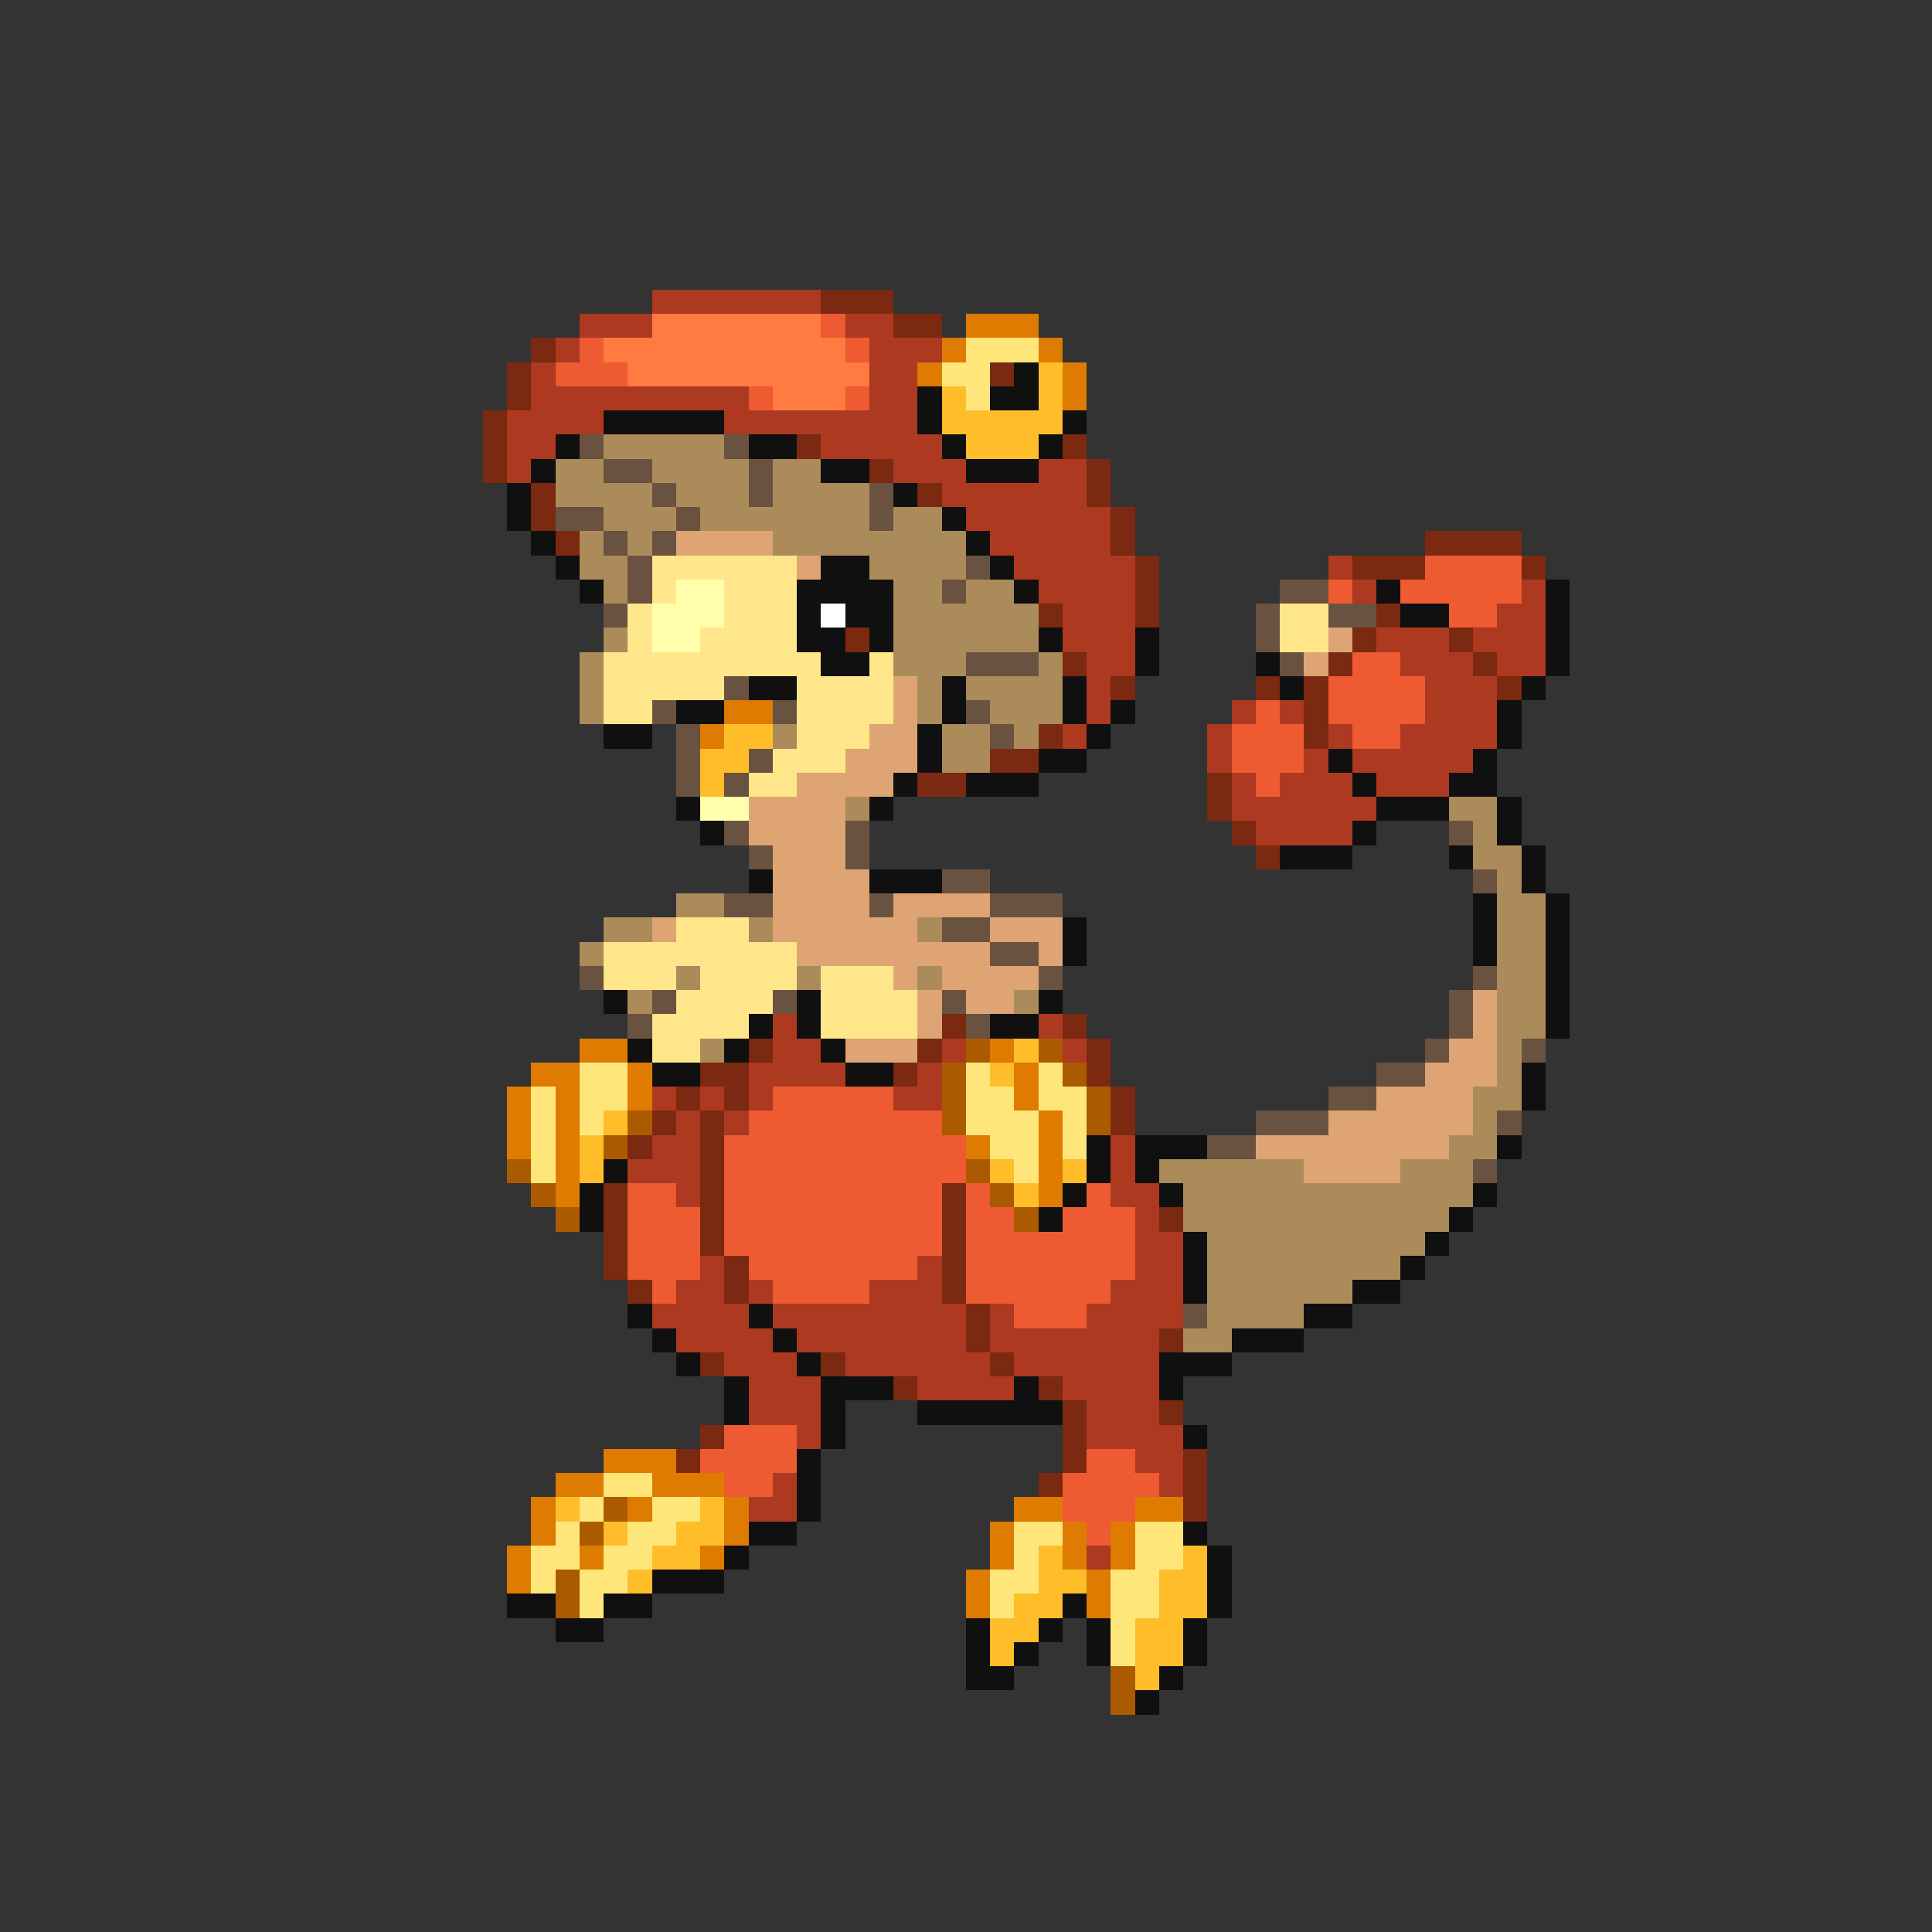 <svg xmlns="http://www.w3.org/2000/svg" viewBox="0 -0.5 80 80" shape-rendering="crispEdges">
<rect x="0" y="-0.5" width="80" height="80" fill="#333333" stroke="none"/>
<path stroke="#ac3920" d="M27 12h7M24 13h3M35 13h2M23 14h1M36 14h3M22 15h1M36 15h2M22 16h9M36 16h2M21 17h4M30 17h8M21 18h2M34 18h5M21 19h1M37 19h3M43 19h2M39 20h6M40 21h6M41 22h5M42 23h5M55 23h1M43 24h4M56 24h1M63 24h1M44 25h3M62 25h2M44 26h3M57 26h3M61 26h3M45 27h2M58 27h3M62 27h2M45 28h1M59 28h3M45 29h1M51 29h1M53 29h1M59 29h3M44 30h1M50 30h1M55 30h1M58 30h4M50 31h1M54 31h1M56 31h5M51 32h1M53 32h3M57 32h3M51 33h6M52 34h4M32 42h1M43 42h1M32 43h2M39 43h1M44 43h1M31 44h4M38 44h1M27 45h1M29 45h1M31 45h1M37 45h2M28 46h1M30 46h1M27 47h2M46 47h1M26 48h3M46 48h1M28 49h1M46 49h2M47 50h1M47 51h2M29 52h1M38 52h1M47 52h2M28 53h2M31 53h1M36 53h3M46 53h3M27 54h4M32 54h8M41 54h1M45 54h4M28 55h4M33 55h7M41 55h7M30 56h3M35 56h6M42 56h6M31 57h3M38 57h4M44 57h4M31 58h3M45 58h3M33 59h1M45 59h4M47 60h2M32 61h1M48 61h1M31 62h2M45 64h1" />
<path stroke="#7b2910" d="M34 12h3M37 13h2M22 14h1M21 15h1M41 15h1M21 16h1M20 17h1M20 18h1M33 18h1M44 18h1M20 19h1M36 19h1M45 19h1M22 20h1M38 20h1M45 20h1M22 21h1M46 21h1M23 22h1M46 22h1M59 22h4M47 23h1M56 23h3M63 23h1M47 24h1M43 25h1M47 25h1M57 25h1M35 26h1M56 26h1M60 26h1M44 27h1M55 27h1M61 27h1M46 28h1M52 28h1M54 28h1M62 28h1M54 29h1M43 30h1M54 30h1M41 31h2M38 32h2M50 32h1M50 33h1M51 34h1M52 35h1M39 42h1M44 42h1M31 43h1M38 43h1M45 43h1M29 44h2M37 44h1M45 44h1M28 45h1M30 45h1M46 45h1M27 46h1M29 46h1M46 46h1M26 47h1M29 47h1M29 48h1M25 49h1M29 49h1M39 49h1M25 50h1M29 50h1M39 50h1M48 50h1M25 51h1M29 51h1M39 51h1M25 52h1M30 52h1M39 52h1M26 53h1M30 53h1M39 53h1M40 54h1M40 55h1M48 55h1M29 56h1M34 56h1M41 56h1M37 57h1M43 57h1M44 58h1M48 58h1M29 59h1M44 59h1M28 60h1M44 60h1M49 60h1M43 61h1M49 61h1M49 62h1" />
<path stroke="#ff7b41" d="M27 13h7M25 14h10M26 15h10M32 16h3" />
<path stroke="#ee5a31" d="M34 13h1M24 14h1M35 14h1M23 15h3M31 16h1M35 16h1M59 23h4M55 24h1M58 24h5M60 25h2M56 27h2M55 28h4M52 29h1M55 29h4M51 30h3M56 30h2M51 31h3M52 32h1M32 45h5M31 46h8M30 47h10M30 48h10M26 49h2M30 49h9M40 49h1M45 49h1M26 50h3M30 50h9M40 50h2M44 50h3M26 51h3M30 51h9M40 51h7M26 52h3M31 52h7M40 52h7M27 53h1M32 53h4M40 53h6M42 54h3M30 59h3M29 60h4M45 60h2M30 61h2M44 61h4M44 62h3M45 63h1" />
<path stroke="#de7b00" d="M40 13h3M39 14h1M43 14h1M38 15h1M44 15h1M44 16h1M30 29h2M29 30h1M24 43h2M41 43h1M22 44h2M26 44h1M42 44h1M21 45h1M23 45h1M26 45h1M42 45h1M21 46h1M23 46h1M43 46h1M21 47h1M23 47h1M40 47h1M43 47h1M23 48h1M43 48h1M23 49h1M43 49h1M25 60h3M23 61h2M27 61h3M22 62h1M26 62h1M30 62h1M42 62h2M47 62h2M22 63h1M30 63h1M41 63h1M44 63h1M46 63h1M21 64h1M24 64h1M29 64h1M41 64h1M44 64h1M46 64h1M21 65h1M40 65h1M45 65h1M40 66h1M45 66h1" />
<path stroke="#ffe67b" d="M40 14h3M39 15h2M40 16h1M24 44h2M40 44h1M43 44h1M22 45h1M24 45h2M40 45h2M43 45h2M22 46h1M24 46h1M40 46h3M44 46h1M22 47h1M41 47h2M44 47h1M22 48h1M42 48h1M25 61h2M24 62h1M27 62h2M23 63h1M26 63h2M42 63h2M47 63h2M22 64h2M25 64h2M42 64h1M47 64h2M22 65h1M24 65h2M41 65h2M46 65h2M24 66h1M41 66h1M46 66h2M46 67h1M46 68h1" />
<path stroke="#101010" d="M42 15h1M38 16h1M41 16h2M25 17h5M38 17h1M44 17h1M23 18h1M31 18h2M39 18h1M43 18h1M22 19h1M34 19h2M40 19h3M21 20h1M37 20h1M21 21h1M39 21h1M22 22h1M40 22h1M23 23h1M34 23h2M41 23h1M24 24h1M33 24h4M42 24h1M57 24h1M64 24h1M33 25h1M35 25h2M58 25h2M64 25h1M33 26h2M36 26h1M43 26h1M47 26h1M64 26h1M34 27h2M47 27h1M52 27h1M64 27h1M31 28h2M39 28h1M44 28h1M53 28h1M63 28h1M28 29h2M39 29h1M44 29h1M46 29h1M62 29h1M25 30h2M38 30h1M45 30h1M62 30h1M38 31h1M43 31h2M55 31h1M61 31h1M37 32h1M40 32h3M56 32h1M60 32h2M28 33h1M36 33h1M57 33h3M62 33h1M29 34h1M56 34h1M62 34h1M53 35h3M60 35h1M63 35h1M31 36h1M36 36h3M63 36h1M61 37h1M64 37h1M44 38h1M61 38h1M64 38h1M44 39h1M61 39h1M64 39h1M64 40h1M25 41h1M33 41h1M43 41h1M64 41h1M31 42h1M33 42h1M41 42h2M64 42h1M26 43h1M30 43h1M34 43h1M27 44h2M35 44h2M63 44h1M63 45h1M45 47h1M47 47h3M62 47h1M25 48h1M45 48h1M47 48h1M24 49h1M44 49h1M48 49h1M61 49h1M24 50h1M43 50h1M60 50h1M49 51h1M59 51h1M49 52h1M58 52h1M49 53h1M56 53h2M26 54h1M31 54h1M54 54h2M27 55h1M32 55h1M51 55h3M28 56h1M33 56h1M48 56h3M30 57h1M34 57h3M42 57h1M48 57h1M30 58h1M34 58h1M38 58h6M34 59h1M49 59h1M33 60h1M33 61h1M33 62h1M31 63h2M49 63h1M30 64h1M50 64h1M27 65h3M50 65h1M21 66h2M25 66h2M44 66h1M50 66h1M23 67h2M40 67h1M43 67h1M45 67h1M49 67h1M40 68h1M42 68h1M45 68h1M49 68h1M40 69h2M48 69h1M47 70h1" />
<path stroke="#ffbd29" d="M43 15h1M39 16h1M43 16h1M39 17h5M40 18h3M30 30h2M29 31h2M29 32h1M42 43h1M41 44h1M25 46h1M24 47h1M24 48h1M41 48h1M44 48h1M42 49h1M23 62h1M29 62h1M25 63h1M28 63h2M27 64h2M43 64h1M49 64h1M26 65h1M43 65h2M48 65h2M42 66h2M48 66h2M41 67h2M47 67h2M41 68h1M47 68h2M47 69h1" />
<path stroke="#6a5241" d="M24 18h1M30 18h1M25 19h2M31 19h1M27 20h1M31 20h1M36 20h1M23 21h2M28 21h1M36 21h1M25 22h1M27 22h1M26 23h1M40 23h1M26 24h1M39 24h1M53 24h2M25 25h1M52 25h1M55 25h2M52 26h1M40 27h3M53 27h1M30 28h1M27 29h1M32 29h1M40 29h1M28 30h1M41 30h1M28 31h1M31 31h1M28 32h1M30 32h1M30 34h1M35 34h1M60 34h1M31 35h1M35 35h1M39 36h2M61 36h1M30 37h2M36 37h1M41 37h3M39 38h2M41 39h2M24 40h1M43 40h1M61 40h1M27 41h1M32 41h1M39 41h1M60 41h1M26 42h1M40 42h1M60 42h1M59 43h1M63 43h1M57 44h2M55 45h2M52 46h3M62 46h1M50 47h2M61 48h1M49 54h1" />
<path stroke="#ac8b5a" d="M25 18h5M23 19h2M27 19h4M32 19h2M23 20h4M28 20h3M32 20h4M25 21h3M29 21h7M37 21h2M24 22h1M26 22h1M32 22h8M24 23h2M36 23h4M25 24h1M37 24h2M40 24h2M37 25h6M25 26h1M37 26h6M24 27h1M37 27h3M43 27h1M24 28h1M38 28h1M40 28h4M24 29h1M38 29h1M41 29h3M32 30h1M39 30h2M42 30h1M39 31h2M35 33h1M60 33h2M61 34h1M61 35h2M62 36h1M28 37h2M62 37h2M25 38h2M31 38h1M38 38h1M62 38h2M24 39h1M62 39h2M28 40h1M33 40h1M38 40h1M62 40h2M26 41h1M42 41h1M62 41h2M62 42h2M29 43h1M62 43h1M62 44h1M61 45h2M61 46h1M60 47h2M48 48h6M58 48h3M49 49h12M49 50h11M50 51h9M50 52h8M50 53h6M50 54h4M49 55h2" />
<path stroke="#dea473" d="M28 22h4M33 23h1M55 26h1M54 27h1M37 28h1M37 29h1M36 30h2M35 31h3M33 32h4M31 33h4M31 34h4M32 35h3M32 36h4M32 37h4M37 37h4M27 38h1M32 38h6M41 38h3M33 39h8M43 39h1M37 40h1M39 40h4M38 41h1M40 41h2M61 41h1M38 42h1M61 42h1M35 43h3M60 43h2M59 44h3M57 45h4M55 46h6M52 47h8M54 48h4" />
<path stroke="#ffe68b" d="M27 23h6M27 24h1M30 24h3M26 25h1M30 25h3M53 25h2M26 26h1M29 26h4M53 26h2M25 27h9M36 27h1M25 28h5M33 28h4M25 29h2M33 29h4M33 30h3M32 31h3M31 32h2M28 38h3M25 39h8M25 40h3M29 40h4M34 40h3M28 41h4M34 41h4M27 42h4M34 42h4M27 43h2" />
<path stroke="#ffffac" d="M28 24h2M27 25h3M27 26h2M29 33h2" />
<path stroke="#ffffff" d="M34 25h1" />
<path stroke="#ac5a00" d="M40 43h1M43 43h1M39 44h1M44 44h1M39 45h1M45 45h1M26 46h1M39 46h1M45 46h1M25 47h1M21 48h1M40 48h1M22 49h1M41 49h1M23 50h1M42 50h1M25 62h1M24 63h1M23 65h1M23 66h1M46 69h1M46 70h1" />
</svg>